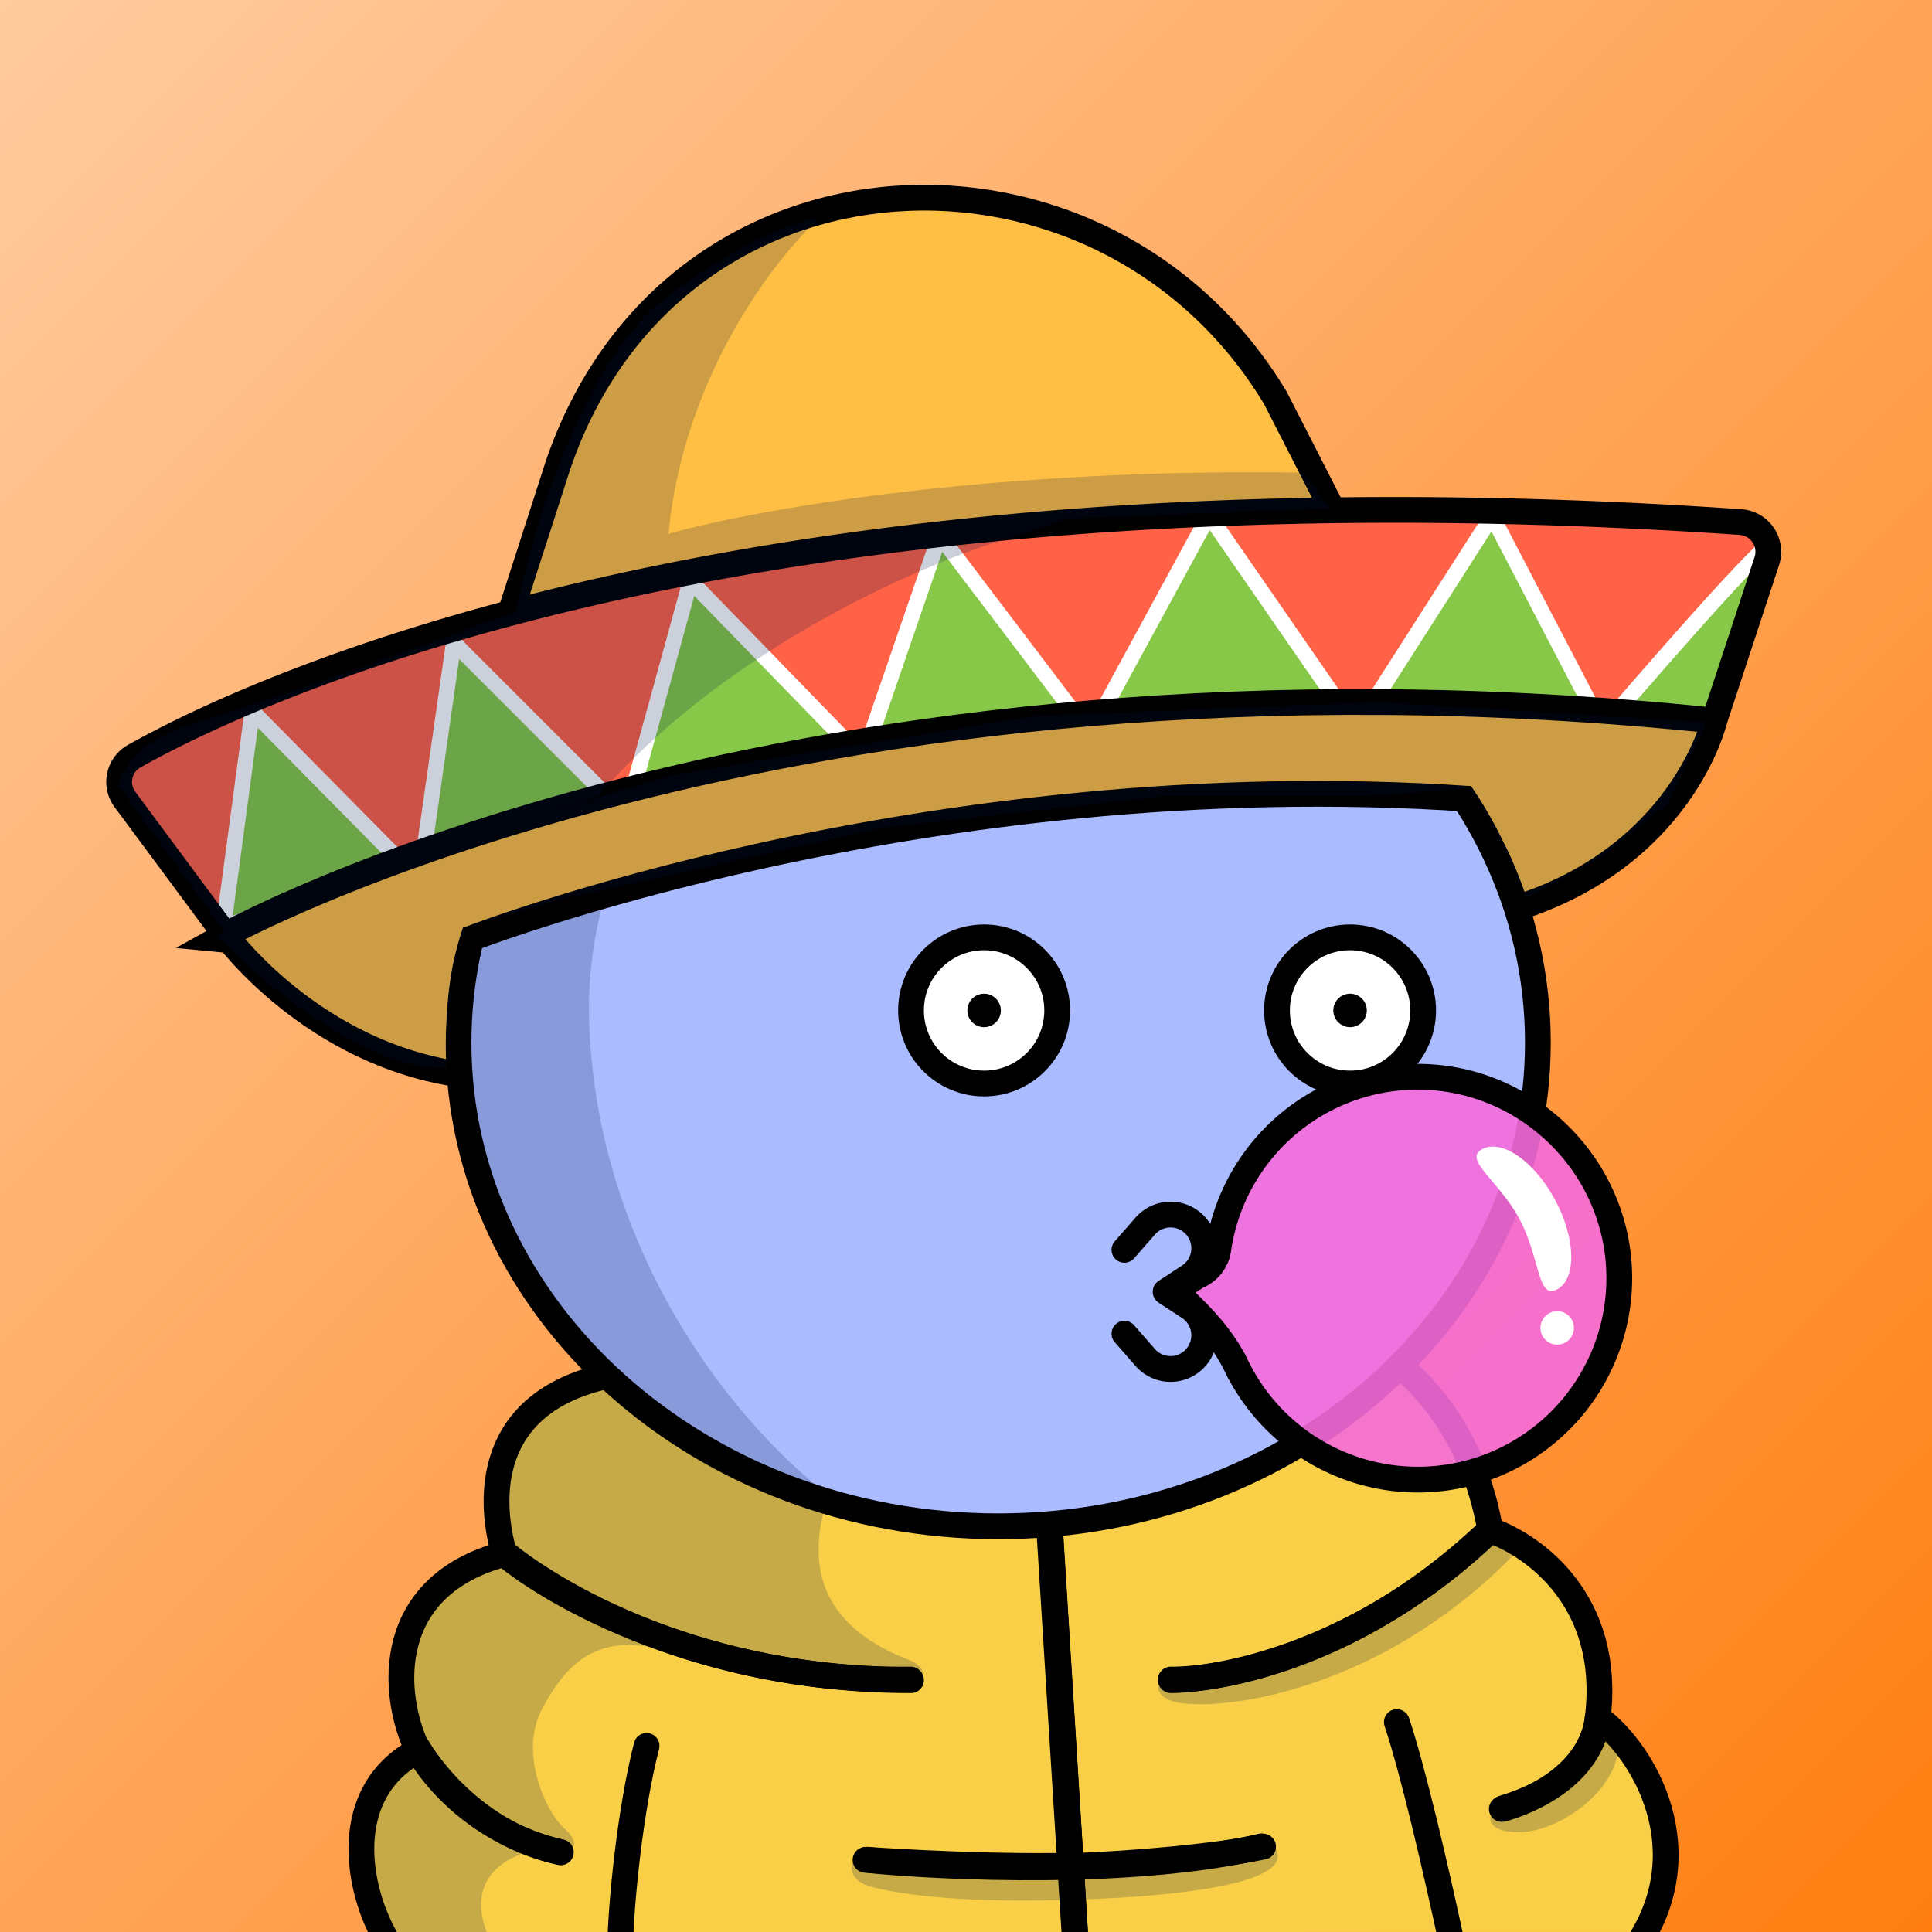 <svg
      xmlns="http://www.w3.org/2000/svg"
      preserveAspectRatio="xMidYMin meet"
      fill="none"
      viewBox="0 0 1500 1500"
    >
      <rect x="0" y="0" width="1500" height="1500" fill="#333333" stroke="none"/>
      <g>
      <path fill="url(#prefix__paint0_linear_53_30459)" d="M0 0h1500v1500H0z"/><defs><linearGradient id="prefix__paint0_linear_53_30459" x1="0" y1="0" x2="1500" y2="1500" gradientUnits="userSpaceOnUse"><stop stop-color="#FFCB9F"/><stop offset="1" stop-color="#FF7F11"/></linearGradient></defs>
      <g clip-path="url(#prefix__clip0_53_27803)"><path d="M295.802 1500s-47.94-91.54 28.64-134.76c0 0-62-101.54 67.13-159.88 0 0-37.4-104.09 81.15-137.65 0 0 113.278-13.21 336.278-19.21 0 0 195-18.5 274.57 12.04 0 0 45.53 20.87 73.44 127 0 0 102.26 45.87 83.4 145.87 0 0 95.08 77.12 34 166.56l-978.608.03z" fill="#F8CF47"/><path d="M413.5 1436.5c-54 14.8-41.833 56.83-29 76H309c-8.833-12.83-26.5-48.1-26.5-86.5s29.667-63.33 44.5-71l-18-50c3.833-14.67 16.4-49.7 36-72.5 18.829-21.9 42.242-22.8 52.773-20.32-4.833-2.49-11.288-20.19-5.773-77.18 6-62 116.5-77.5 171-77.5l241.5-11 7 36c-17.167-2.17-61.1-4.2-99.5 5-48 11.5-80.5 77.5-76 125s48.5 68 69 76c16.4 6.4 11.5 13.67 7 16.5-49.667-3.83-159.1-14.1-199.5-24.5-50.5-13-74.5 13.5-92 47s3 79 17.5 92c11.6 10.4 7.5 15.67 4 17h-28.5zM678.5 1465.5c-20-4.8-18.667-17-15.5-22.5l169.5 1.5 157-10.5c19 28-73 38.5-157 41s-129-3.5-154-9.5zM913 1321.5c-15.2-3.6-15-12.83-13-17l49-6.5c2.333-3.33 20.5-12.3 74.5-21.5s109.83-61.5 131-86.5l25.5 11.5c-14.33 17-57.5 58.1-115.5 86.5-72.5 35.5-132.5 38-151.5 33.5zM1179.5 1422.5c-23.2 0-24-9.67-21.5-14.5 37.6-11.6 66.67-41.83 76.5-55.5 8.5-9.83 24.8-22.5 22 5.5-3.5 35-48 64.5-77 64.5z" fill="#001647" fill-opacity=".2"/><path d="M844.66 1500h-20.53l-3.2-51.29-16.43-263.08 20.45-1.27 5.2 83.24 14.51 232.4z" fill="#000"/><path d="M391.57 1205.36s113.92 99.14 315.74 99.14M909.141 1304.5S1033 1306.4 1157 1187.57M324.441 1357.16s36.7 65.24 111 80.93M1240.39 1333.44s0 48.45-73.06 70.34M834.691 1448.75c43.06-1.7 107.46-6.84 146-15M673.09 1443.87s71.64 5.43 147.84 4.84" stroke="#000" stroke-width="20" stroke-miterlimit="10" stroke-linecap="round"/><path d="M1084.5 1337c12.33 37 29.5 110.3 43.5 175.5m-646.5 0c.333-32.83 7.7-107.6 20.5-157M301.5 1508.5c-25.5-42-37.6-117.3 23-149.5m0 0c-22-46-25-128.1 67-152.5m-67 152.5c11.333 20.83 47.5 64.6 110.5 79m-43.5-231.5c-10.5-36.17-17.4-111.6 71-136 53.112-14.66 199.972-21.87 344-24.82m-415 160.82c38.167 32.17 156.3 99.1 315.5 97.5m450-116c-10.37-60.53-39.49-100.92-65.94-123.9-17.73-15.41-41.66-19.79-65.15-19.96-61.49-.42-140.02-.09-219.41 1.54M1157 1188c35.17 12.5 94.3 55.9 83.5 145.5M1157 1188c-97.6 94-206 116.5-248 116m331.5 29.5c35.83 26.17 81.7 104.2 28.5 180m-28.5-180c-4.8 43.2-51.67 65.33-74.5 71m-330.5 109l-29-467.82M672 1444c61.333 6.17 208.7 12.7 307.5-10.5" stroke="#000" stroke-width="20" stroke-linecap="round"/></g><defs><clipPath id="prefix__clip0_53_27803"><path fill="#fff" d="M0 0h1500v1500H0z"/></clipPath></defs>
      <g clip-path="url(#prefix__clip0_299_662)"><path d="M775 1185c231.41 0 419-168.12 419-375.5 0-207.383-187.59-375.5-419-375.5-231.407 0-419 168.117-419 375.5 0 207.38 187.593 375.5 419 375.5z" fill="#ABF"/><path d="M457.5 796c7.6 194 131.833 327.5 193 370l-130-55.5L438 1034l-57.5-89.5-27-106 11-104L394 662l45-82.5 83.5-69.5 109-54.182 28.5-1C569.452 513.314 451.119 633.132 457.5 796z" fill="#001647" fill-opacity=".2"/><path d="M775 1185c231.41 0 419-168.12 419-375.5 0-207.383-187.59-375.5-419-375.5-231.407 0-419 168.117-419 375.5 0 207.38 187.593 375.5 419 375.5z" stroke="#000" stroke-width="20"/></g><defs><clipPath id="prefix__clip0_299_662"><path fill="#fff" d="M0 0h1500v1500H0z"/></clipPath></defs>
      <g clip-path="url(#prefix__clip0_53_29421)"><path d="M914.5 1067.2a53.704 53.704 0 0049.612-33.15 53.7 53.7 0 00-39.136-73.217 53.701 53.701 0 00-55.126 22.834 53.696 53.696 0 00-4.962 50.383 53.569 53.569 0 0011.64 17.42 53.673 53.673 0 0017.422 11.64 53.676 53.676 0 0020.55 4.09z" fill="#fff" stroke="#000" stroke-width="20" stroke-miterlimit="10" stroke-linecap="round"/><path d="M764.05 841.24c31.336 0 56.74-25.404 56.74-56.74 0-31.337-25.404-56.74-56.74-56.74-31.337 0-56.74 25.403-56.74 56.74 0 31.336 25.403 56.74 56.74 56.74zM1048.19 841.24c31.34 0 56.74-25.404 56.74-56.74 0-31.337-25.4-56.74-56.74-56.74-31.34 0-56.74 25.403-56.74 56.74 0 31.336 25.4 56.74 56.74 56.74z" fill="#fff" stroke="#000" stroke-width="20" stroke-miterlimit="10"/><path d="M764.05 797.5c7.18 0 13-5.82 13-13s-5.82-13-13-13-13 5.82-13 13 5.82 13 13 13zM1048.19 797.5c7.18 0 13-5.82 13-13s-5.82-13-13-13-13 5.82-13 13 5.82 13 13 13z" fill="#000"/></g><defs><clipPath id="prefix__clip0_53_29421"><path fill="#fff" d="M0 0h1500v1500H0z"/></clipPath></defs>
      <g clip-path="url(#prefix__clip0_53_26419)"><path d="M831.281 968.72H1000.1a5.495 5.495 0 015.5 5.5 89.32 89.32 0 01-89.319 89.32h-1.18a89.323 89.323 0 01-63.159-26.16 89.325 89.325 0 01-26.161-63.16 5.5 5.5 0 015.5-5.5z" fill="#fff" stroke="#000" stroke-width="20" stroke-miterlimit="10"/><path d="M1086 1006.5c0 43.35-75.66 78.5-169 78.5-93.336 0-169-35.11-169-78.5 0-43.386 75.664-78.5 169-78.5 93.34 0 169 35.146 169 78.5z" fill="#ABF"/><path d="M905 1002.88L923.13 991a26.135 26.135 0 0010.308-30.616 26.144 26.144 0 00-6.148-9.734v0a26.143 26.143 0 00-19.36-7.629 26.155 26.155 0 00-18.8 8.919L873 970.38M905 1003l18.13 11.88a26.115 26.115 0 0110.312 30.61 26.15 26.15 0 01-6.152 9.73v0a26.233 26.233 0 01-8.883 5.84 26.052 26.052 0 01-10.475 1.81 26.056 26.056 0 01-10.33-2.51 26.14 26.14 0 01-8.472-6.42L873 1035.5" stroke="#000" stroke-width="20" stroke-miterlimit="10" stroke-linecap="round"/><path d="M1099.27 836a156.437 156.437 0 00-153.411 134 26.558 26.558 0 01-16.18 20.75l-10.68 6.87a6.417 6.417 0 00-2.92 4.75c-.097.96.026 1.94.358 2.85.333.9.867 1.73 1.562 2.4 17.18 16.44 31.57 31.63 42 53a156.432 156.432 0 0073.451 72.93 156.47 156.47 0 00102.91 11.12 156.43 156.43 0 0087.32-55.58 156.458 156.458 0 0033.52-97.93c-.7-86.04-71.79-155.92-157.93-155.16z" fill="#F56CDB" fill-opacity=".9" stroke="#000" stroke-width="20" stroke-miterlimit="10"/><path d="M1207.52 931.913c16.03 30.088 16.61 61.085 1.31 69.237-15.31 8.15-12.99-24.393-29.02-54.481-16.02-30.088-44.31-46.329-29.01-54.479 15.3-8.149 40.7 9.635 56.72 39.723z" fill="#fff"/><circle cx="1209" cy="1031" r="13" fill="#fff"/></g><defs><clipPath id="prefix__clip0_53_26419"><path fill="#fff" d="M0 0h1500v1500H0z"/></clipPath></defs>
      <g clip-path="url(#prefix__clip0_53_26033)"><path d="M181.5 727.5L92 618l10-25 124.5-66 217-60.5 229-48 340-20.5 347.5 10.5 16 27-45 127.5-105.5-15H908c-109 15.67-349.7 51.6-440.5 70-90.8 18.4-228.5 80.67-286 109.5z" fill="#FF6247"/><path d="M309.008 666.717l-135.654 53.652 22.52-168.239 113.134 114.587zm28.828-8.013l-8.106-1.979 22.532-157.782L471.69 618.441l-133.854 40.263zm153.629-45.511l44.562-162.274 125.132 128.853-67.982 10.002-.239.035-.236.054-101.237 23.33zm464.238-67.473l-99.407 5.763 82.316-151.379 102.518 148.241-84.894-2.632-.267-.008-.266.015zm193.907 3.99l-85.95-.888 94.81-148.188 80.27 154.056-88.86-4.971-.13-.007-.14-.002zm179.89 10.057l-76.78-4.295c.7-.817 1.53-1.785 2.48-2.89 3.28-3.814 7.98-9.265 13.65-15.805 11.35-13.083 26.56-30.521 42.07-47.954 15.52-17.444 31.29-34.837 43.75-47.85 6.24-6.518 11.58-11.86 15.61-15.544.26-.237.51-.466.76-.687-.13 4.233-.99 9.997-2.48 16.974-3.07 14.314-8.58 32.614-14.63 50.784-6.03 18.128-12.53 35.952-17.53 49.256-2.5 6.648-4.62 12.161-6.12 16.008-.28.729-.54 1.398-.78 2.003zm41.03-140.378c-.01-.016-.01-.024-.01-.025 0-.001 0 .007.01.025zM673.795 577.913l55.742-162.117 105.051 138.462-160.793 23.655z" fill="#87C848" stroke="#fff" stroke-width="12"/><path d="M457.56 306.169l-62.25 172.57 277.19-60.24 358.5-29.83c-3.16-12.17-28.7-47-82.7-138.17-143.43-124.29-261.3-91.75-330.3-79.41l-91.47 50.91-68.97 84.17zM1135.5 551.72l-1-4.72h-215l-289 33.5-280 70-2.83 8.19c-38.71 12.84-66.22 23.36-90.81 33.53-30.37 12.53-61.7 25.58-74.56 32 11.32 12.69 31.25 40.16 44.55 50.76 24.57 19.58 70.31 43.26 119.61 53.61 0-2.24-.59-14.78-.54-17 .88-39 3.73-61.39 13.41-91.19L534.5 674 699 637l217.37-20.67 225.78-6a313.3 313.3 0 0125 43.25c9.56 17.72 17.13 40.75 20.69 50.33 44.73-16.27 74.33-38.5 100.13-73.87 9.36-12.77 35.27-52.64 41.25-67.3-57.66-5.64-130.66-9.21-193.72-11.02z" fill="#FFBF44"/><path d="M1141.47 620.319c-426-29-778.47 109.39-778.47 109.39M1173 706.461c133-40 158-147 158-147-722-75-1155.92 166.54-1155.92 166.54S242 818.461 359 834.461" stroke="#000" stroke-width="20" stroke-miterlimit="10"/><path d="M175.08 726L97 620.69a22.873 22.873 0 01-.06-27.198 22.87 22.87 0 017.22-6.382c92.21-51.85 477.09-234.48 1247.25-181.78a23.03 23.03 0 019.95 3.039 22.999 22.999 0 017.61 7.102 22.965 22.965 0 013.72 9.722c.48 3.482.17 7.027-.93 10.367L1331 559.46" stroke="#000" stroke-width="20" stroke-miterlimit="10"/><path d="M395.31 478.74l37.8-117.19C521.92 100 857.42 87.91 990.25 309l45.5 89" stroke="#000" stroke-width="20" stroke-miterlimit="10"/><path d="M636 169.5c-34.167 30.833-105.4 123-117 245C580 397 764 363 1012 367l20.5 27.5L828 403l-40.5 13.5c-65.667 18.667-222.2 85.1-323 201.5l-32.665 11.27c34.77-10.972 66.486-20.622 90.665-27.77L803 556l267.5-11 254.5 16-30.5 63-50.5 41-59 32.5c-24.4-58.4-39.83-81.333-44.5-85.5-24.83 2-75.3 6-78.5 6H903.5l-220 25-253 56.5-69 20.5c-12.8 26.8-15.333 83.833-15 109-60.4 3.6-144.5-67.167-179-103a251.943 251.943 0 016.403-3.314L91.5 609.5c2.667-11.333 18.4-36.9 60-48.5 41.6-11.6 183.333-62.167 249-86 12-61.833 52.5-197.5 118.5-245.5s105.5-60 117-60z" fill="#001647" fill-opacity=".2"/></g><defs><clipPath id="prefix__clip0_53_26033"><path fill="#fff" d="M0 0h1500v1500H0z"/></clipPath></defs>
      
    </g>
    </svg>